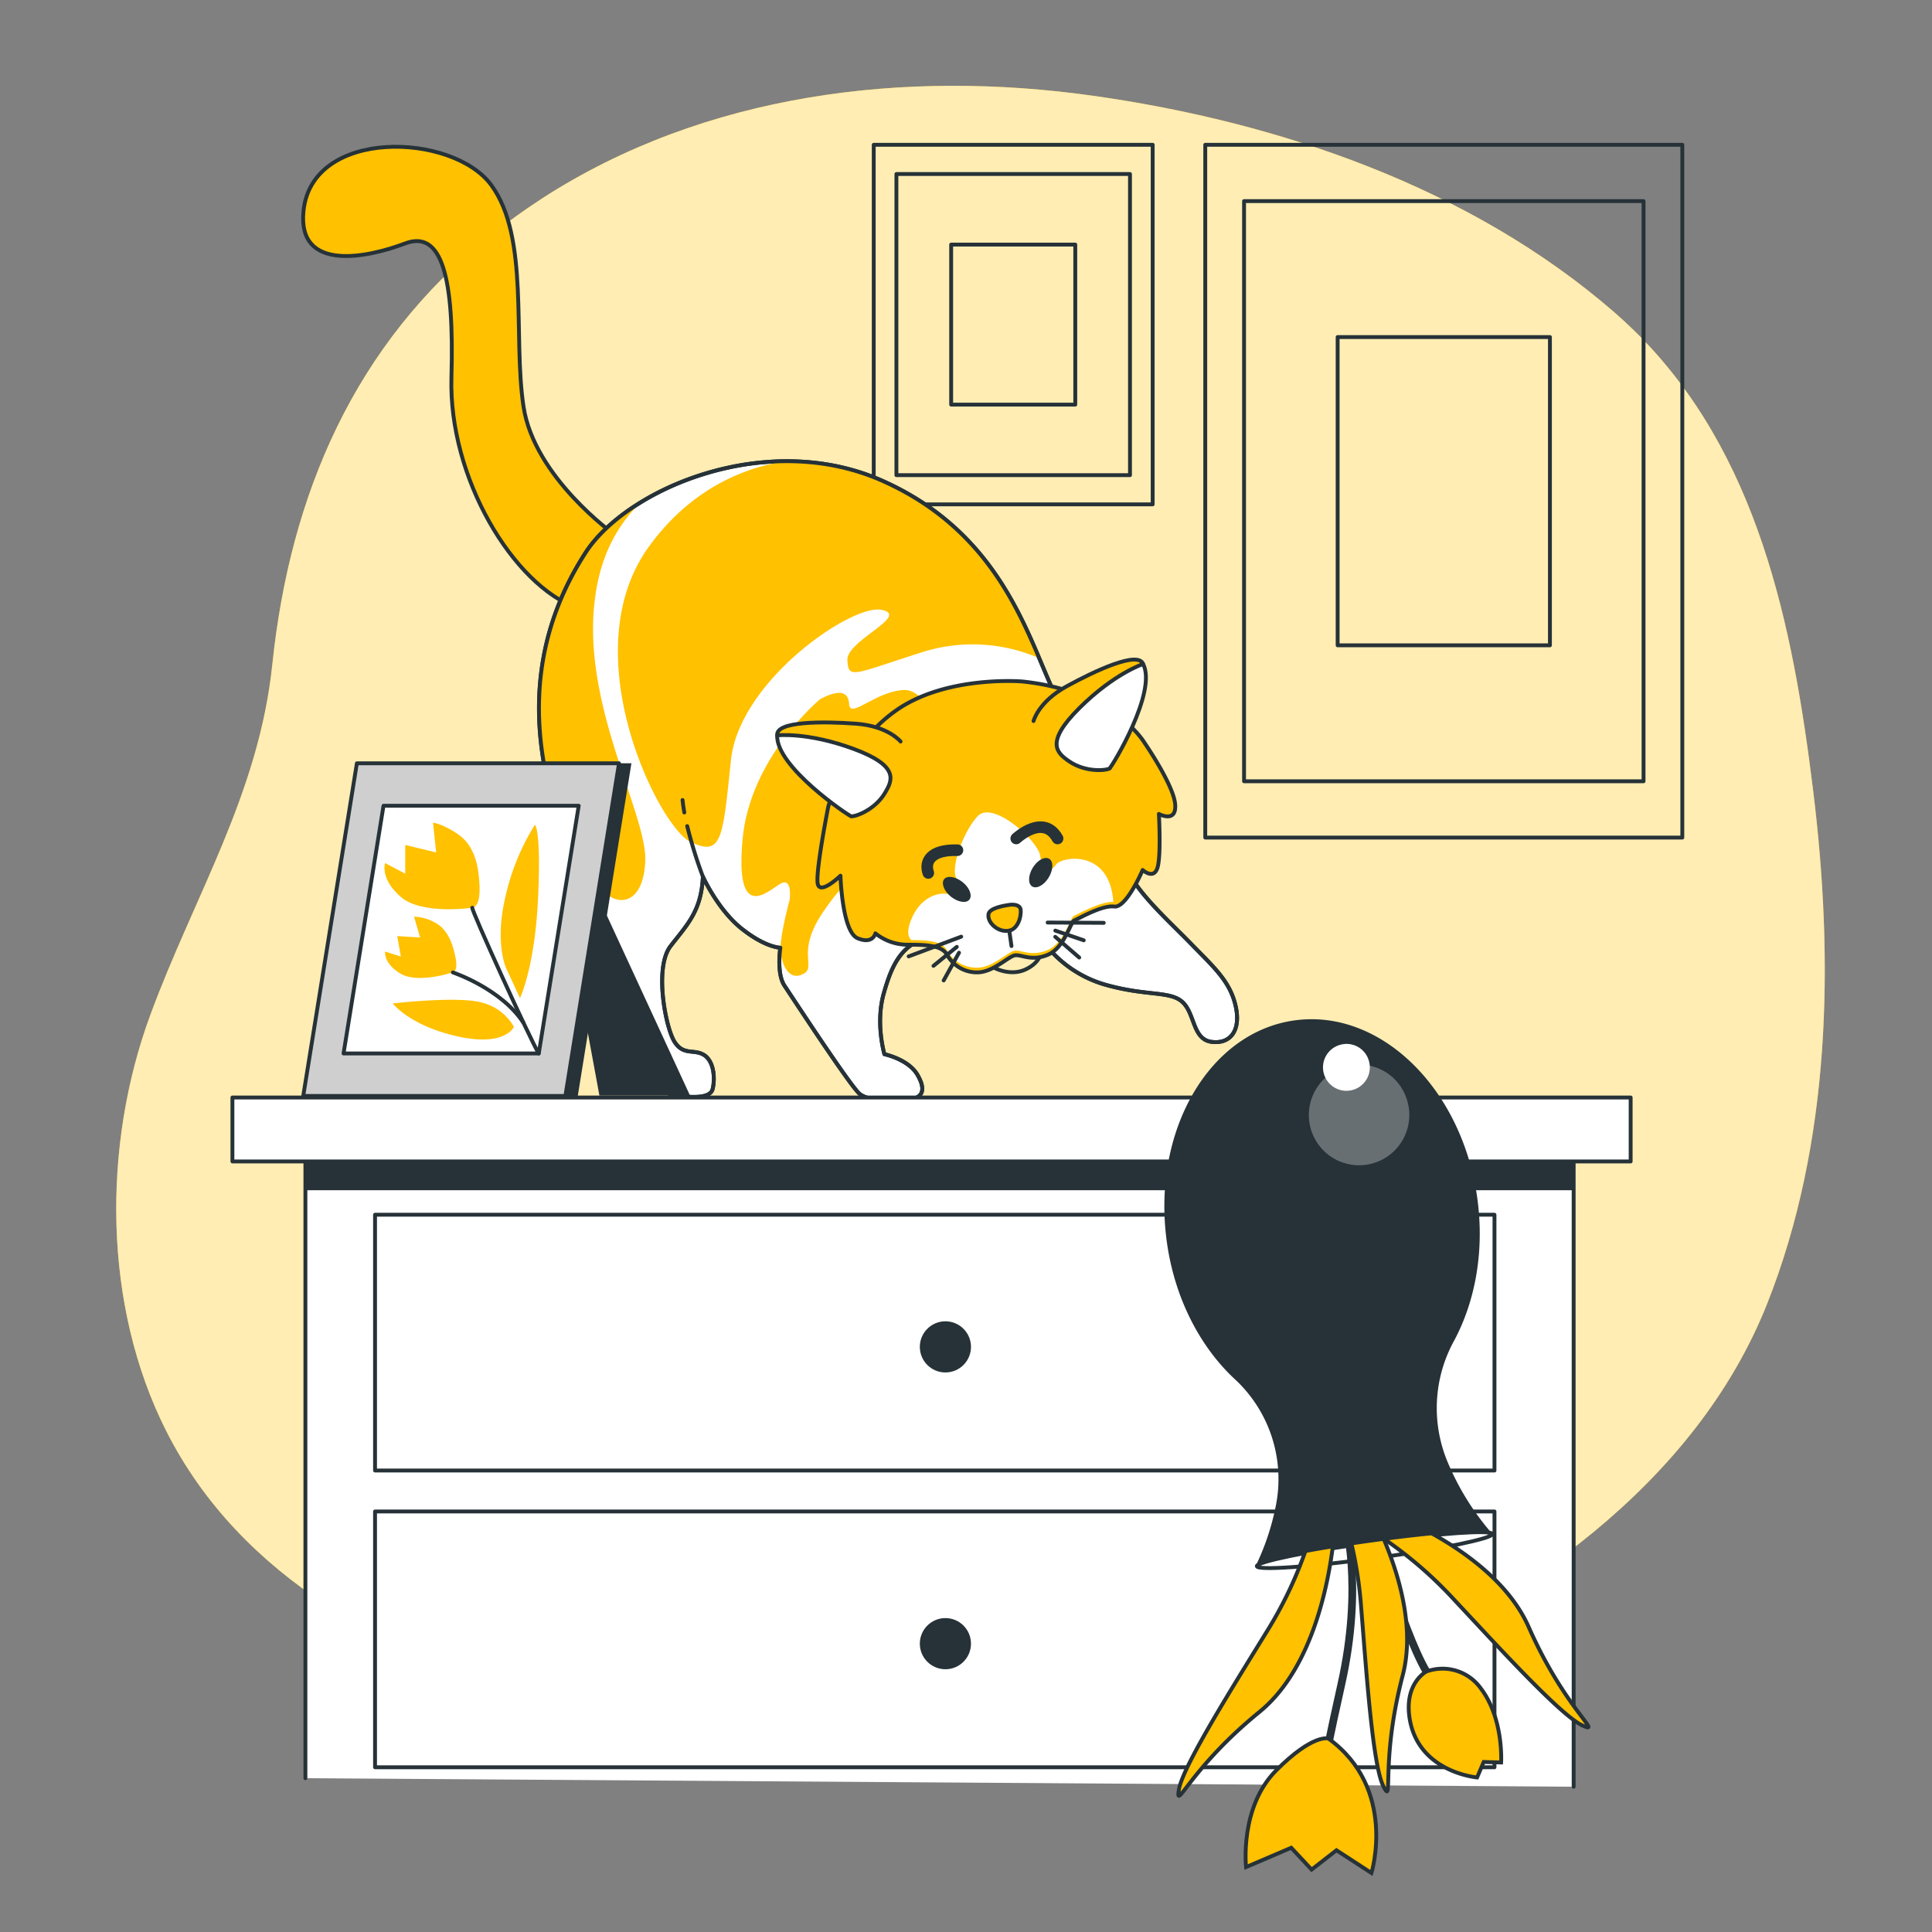 <svg xmlns="http://www.w3.org/2000/svg" viewBox="0 0 500 500"><rect x="0" y="0" width="500" height="500" fill="#808080" stroke="none"/><g id="freepik--background-simple--inject-739"><path d="M422.92,85.56q-2.52-2.48-5.2-4.8C380.53,48.5,331.15,31.62,283,24.8c-48.8-6.91-100.56-.65-142.61,26.49q-7,4.55-13.59,9.76C91.76,89,75.07,128,70.48,171.92,67,205.45,50.32,231.71,38.89,262.7,26.46,296.41,26.61,337.87,43,370.3c19.46,38.51,58.33,58.19,97.91,70.17,66.83,20.22,141.73,20.16,206.85-6.35,45.14-18.38,91-49.95,109.57-96.7,16.55-41.76,17.34-88.66,11.92-132.72C464,161.86,455,116.93,422.92,85.56Z" style="fill:#FFC100"></path><path d="M422.92,85.56q-2.52-2.48-5.2-4.8C380.53,48.5,331.15,31.62,283,24.8c-48.8-6.91-100.56-.65-142.61,26.49q-7,4.55-13.59,9.76C91.76,89,75.07,128,70.48,171.92,67,205.45,50.32,231.71,38.89,262.7,26.46,296.41,26.61,337.87,43,370.3c19.46,38.51,58.33,58.19,97.91,70.17,66.83,20.22,141.73,20.16,206.85-6.35,45.14-18.38,91-49.95,109.57-96.7,16.55-41.76,17.34-88.66,11.92-132.72C464,161.86,455,116.93,422.92,85.56Z" style="fill:#fff;opacity:0.7"></path></g><g id="freepik--pictures-2--inject-739"><rect x="311.92" y="37.47" width="123.46" height="179.29" style="fill:none;stroke:#263238;stroke-linecap:round;stroke-linejoin:round"></rect><rect x="321.96" y="52.05" width="103.39" height="150.14" style="fill:none;stroke:#263238;stroke-linecap:round;stroke-linejoin:round"></rect><rect x="346.18" y="87.23" width="54.94" height="79.78" style="fill:none;stroke:#263238;stroke-linecap:round;stroke-linejoin:round"></rect><rect x="226.12" y="37.47" width="72.19" height="93.05" style="fill:none;stroke:#263238;stroke-linecap:round;stroke-linejoin:round"></rect><rect x="231.99" y="45.04" width="60.45" height="77.93" style="fill:none;stroke:#263238;stroke-linecap:round;stroke-linejoin:round"></rect><rect x="246.16" y="63.3" width="32.12" height="41.41" style="fill:none;stroke:#263238;stroke-linecap:round;stroke-linejoin:round"></rect></g><g id="freepik--Cat--inject-739"><path d="M159,138.32s-20.72-14.75-23.51-33.07,1.6-43.83-8.37-57.38S80.7,33,78.54,54.64c-1.6,15.94,16.73,12,26.29,8.37s12.75,8.77,12,34.66,15.93,53.79,32.67,59.77S159,138.32,159,138.32Z" style="fill:#FFC100;stroke:#263238;stroke-linecap:round;stroke-linejoin:round"></path><path d="M181.91,226.88s3.85,8.55,10.05,13.47,10,4.92,10,4.92-1.07,6.62,1.07,9.83,17.1,26.08,19.45,28,8.12,1.71,12.19,1.49,5.13-2.35,2.78-6.41-8.56-5.35-8.56-5.35-2.35-7.91-.21-15.6,4.49-12,10.26-14.33,28.86-2.13,30.36-.21a30.31,30.31,0,0,0,16.89,12.19c10.69,3,16.67,1.49,19.88,4.49s2.56,9.62,7.48,10.26,7.7-3,6.2-9.41-5.77-10.05-11.54-16-14.33-13.47-16.89-20.1-12-30.78-18.81-45.53-13.9-40.62-44-54.09-66.27,1.93-77,18.6-15,36.13-9.84,59,11.33,20.95,11.76,34,.21,22.45,7.48,33.57,10.91,13.47,14.33,13.89,8.55.86,9.19-1.71.43-7.05-2.14-8.76-5.34.21-7.69-3.42-5.35-19.24-1.07-24.8S181.49,235.86,181.91,226.88Z" style="fill:#fff;stroke:#263238;stroke-linecap:round;stroke-linejoin:round"></path><path d="M212.27,180.92s-18.17,15-20.1,36.34,6.2,13.68,9.62,11.55,2.57,4.06,2.57,4.06-2.35,8.55-2.35,12.4,1.92,8.76,5.77,6.84-2.14-5.35,5.35-16.25,7.26-6.63,22.66-21.16,5.77-36.35-1.71-36.13-14.11,7.69-14.33,3.63S215.9,179,212.27,180.92Z" style="fill:#FFC100"></path><path d="M166,129.88c-6.37,3.89-11.41,8.49-14.43,13.2-10.69,16.68-15,36.13-9.84,59a76.55,76.55,0,0,0,5,15.5c3.4,6.16,6.64,9.08,8.5,11.87,3.42,5.13,11.12,5.77,11.76-6.42s-16.68-40.83-13-68.19C155.53,142.63,160.73,134.81,166,129.88Z" style="fill:#FFC100"></path><path d="M269,170.37c-6.29-14.83-15.37-34.66-40.49-45.89a60.78,60.78,0,0,0-25.23-5.12c-10.23,1.58-24.15,6.75-35.27,22-20.1,27.58,2.56,72.69,10.69,76.53s8.33-.64,10.47-21.16,31.21-40.4,38.91-38.91-9,7.91-8.77,13,1.5,3.64,19-1.92A43.14,43.14,0,0,1,269,170.37Z" style="fill:#FFC100"></path><path d="M181.91,226.88s3.85,8.55,10.05,13.47,10,4.92,10,4.92-1.07,6.62,1.07,9.83,17.1,26.08,19.45,28,8.12,1.71,12.19,1.49,5.13-2.35,2.78-6.41-8.56-5.35-8.56-5.35-2.35-7.91-.21-15.6,4.49-12,10.26-14.33,28.86-2.13,30.36-.21a30.31,30.31,0,0,0,16.89,12.19c10.69,3,16.67,1.49,19.88,4.49s2.56,9.62,7.48,10.26,7.7-3,6.2-9.41-5.77-10.05-11.54-16-14.33-13.47-16.89-20.1-12-30.78-18.81-45.53-13.9-40.62-44-54.09-66.27,1.93-77,18.6-15,36.13-9.84,59,11.33,20.95,11.76,34,.21,22.45,7.48,33.57,10.91,13.47,14.33,13.89,8.55.86,9.19-1.71.43-7.05-2.14-8.76-5.34.21-7.69-3.42-5.35-19.24-1.07-24.8S181.49,235.86,181.91,226.88Z" style="fill:none;stroke:#263238;stroke-linecap:round;stroke-linejoin:round"></path><path d="M177.1,210.27c-.2-1.11-.36-2.19-.46-3.22" style="fill:none;stroke:#263238;stroke-linecap:round;stroke-linejoin:round"></path><path d="M181.91,226.88a118.91,118.91,0,0,1-4.06-13.08" style="fill:none;stroke:#263238;stroke-linecap:round;stroke-linejoin:round"></path><path d="M257.27,250.45s4.11,2.26,8.05.48,4.17-4.58,4.17-4.58-6.1-2.59-8.73-1.24A7,7,0,0,0,257.27,250.45Z" style="fill:none;stroke:#263238;stroke-linecap:round;stroke-linejoin:round"></path><path d="M214.36,208.73s-3.36,17-2.73,20,5.88-2.1,5.88-2.1.42,14.5,4.42,16.18,4.62-1.26,4.62-1.26a13.33,13.33,0,0,0,8,2.94c4.62,0,9,0,10.51,2.53a8.8,8.8,0,0,0,8.2,4.62c4-.21,7.78-4.2,9.46-4.41s4.41,1.68,8.62-.21,5.67-8.41,6.72-8.83,7.15-4,10.3-3.58,7.36-9.46,7.36-9.46,2.73,2.53,3.78-.42.42-14.08.42-14.08,4.63,2.52,4.21-2.52-8-16-8-16-7.78-13.24-31.53-15.76c0,0-19.76-1.69-32.79,7.56S214.36,208.73,214.36,208.73Z" style="fill:#FFC100;stroke:#263238;stroke-linecap:round;stroke-linejoin:round"></path><path d="M233.07,191.91s-3.15-4-11.56-4.62-20.77-.69-20.37,3,19.13,20.93,19.13,20.93" style="fill:#FFC100;stroke:#263238;stroke-linecap:round;stroke-linejoin:round"></path><path d="M201.14,190.31s7.75-.92,19.74,3.49,10.06,8.19,8.19,11.35c-2.73,4.63-8,6.3-8.8,6.09S200.74,198.37,201.14,190.31Z" style="fill:#fff;stroke:#263238;stroke-linecap:round;stroke-linejoin:round"></path><path d="M267.48,186.6s1.21-4.95,8.59-9,18.59-9.26,19.77-5.73-8.68,27-8.68,27" style="fill:#FFC100;stroke:#263238;stroke-linecap:round;stroke-linejoin:round"></path><path d="M295.84,171.85s-7.43,2.39-16.49,11.39-5.74,11.64-2.73,13.74c4.41,3.06,9.86,2.41,10.54,1.87S299.56,179,295.84,171.85Z" style="fill:#fff;stroke:#263238;stroke-linecap:round;stroke-linejoin:round"></path><path d="M288.12,233.44c-.89-13.78-13.34-11.81-14.82-9.67s-3.53,1.58-4.1-2.31S256.89,207,253,211.24s-7.06,13.59-5.47,16.06-.53,4.23-2.82,4-6.53,1.06-8.82,6.53c-1.47,3.5-.7,4.9,0,5.46,4.09,0,7.78.26,9.1,2.52a8.8,8.8,0,0,0,8.2,4.62c4-.21,7.78-4.2,9.46-4.41s4.41,1.68,8.62-.21,5.67-8.41,6.72-8.83S284.91,233.21,288.12,233.44Z" style="fill:#fff"></path><path d="M240.24,225.92c-1-2.9.53-6.08,7.55-5.89" style="fill:none;stroke:#263238;stroke-linecap:round;stroke-linejoin:round;stroke-width:3px"></path><path d="M263,217s7-6.6,10.7,0" style="fill:none;stroke:#263238;stroke-linecap:round;stroke-linejoin:round;stroke-width:3px"></path><line x1="248.76" y1="242.41" x2="235.16" y2="247.51" style="fill:none;stroke:#263238;stroke-linecap:round;stroke-linejoin:round"></line><line x1="247.62" y1="245.05" x2="241.58" y2="249.96" style="fill:none;stroke:#263238;stroke-linecap:round;stroke-linejoin:round"></line><line x1="248.19" y1="246.56" x2="244.22" y2="253.74" style="fill:none;stroke:#263238;stroke-linecap:round;stroke-linejoin:round"></line><line x1="271.13" y1="238.75" x2="285.65" y2="238.83" style="fill:none;stroke:#263238;stroke-linecap:round;stroke-linejoin:round"></line><line x1="273.11" y1="240.84" x2="280.47" y2="243.35" style="fill:none;stroke:#263238;stroke-linecap:round;stroke-linejoin:round"></line><line x1="273.1" y1="242.45" x2="279.3" y2="247.81" style="fill:none;stroke:#263238;stroke-linecap:round;stroke-linejoin:round"></line><path d="M271.4,227.1c-1.21,2-3.11,3-4.25,2.33s-1.09-2.86.12-4.85,3.11-3,4.25-2.33S272.61,225.12,271.4,227.1Z" style="fill:#263238"></path><path d="M246.1,232.06c1.81,1.45,4,1.79,4.79.75s.05-3.07-1.77-4.52-4-1.79-4.79-.75S244.29,230.61,246.1,232.06Z" style="fill:#263238"></path><path d="M264.15,235.49c-.1-1.28-1.66-1.49-2.93-1.31-2,.28-5.16.94-5.4,2.4-.37,2.17,2.49,4.84,5.38,4.27C263.18,240.46,264.33,237.72,264.15,235.49Z" style="fill:#FFC100;stroke:#263238;stroke-linecap:round;stroke-linejoin:round"></path><line x1="261.2" y1="240.85" x2="261.77" y2="244.84" style="fill:none;stroke:#263238;stroke-linecap:round;stroke-linejoin:round"></line></g><g id="freepik--picture-1--inject-739"><polygon points="149.04 219.59 178.58 283.53 155.13 283.53 147.12 240.11 149.04 219.59" style="fill:#263238"></polygon><polygon points="149.53 283.63 81.69 283.63 95.57 197.54 163.41 197.54 149.53 283.63" style="fill:#263238"></polygon><polygon points="146.32 283.63 78.48 283.63 92.36 197.54 160.2 197.54 146.32 283.63" style="fill:#cfcfcf;stroke:#263238;stroke-linecap:round;stroke-linejoin:round"></polygon><polygon points="139.43 272.64 88.91 272.64 99.25 208.53 149.77 208.53 139.43 272.64" style="fill:#fff;stroke:#263238;stroke-linecap:round;stroke-linejoin:round"></polygon><path d="M124,227.74c0-.58-.11-1.06-.14-1.39-.39-3.77-1.73-7.81-4.92-10.15-4.13-3-6.88-3.3-6.88-3.3l.82,7.71-8-1.93v7.43l-5.23-2.75s-1.37,4.13,4.13,8.81,18.43,2.75,18.44,2.75C124.36,234.5,124.22,230.25,124,227.74Z" style="fill:#FFC100"></path><path d="M117.55,246.33c-.11-.41-.21-.75-.28-1-.75-2.64-2.22-5.35-4.79-6.61a11.5,11.5,0,0,0-5.32-1.48l1.56,5.38-5.92-.36.94,5.29-4.08-1.3s-.46,3.12,4.06,5.76,13.47-.37,13.48-.38C118.67,251.1,118,248.09,117.55,246.33Z" style="fill:#FFC100"></path><path d="M131,250.6s-3-6.33-.28-18.16a60,60,0,0,1,7.71-19s1.65,1.1.82,19-4.68,25.87-4.68,25.87Z" style="fill:#FFC100"></path><path d="M133,265.74a13.21,13.21,0,0,0-8.53-6.33c-6.33-1.65-22.84.28-22.84.28s4.4,5.77,16.79,8.53S133,265.74,133,265.74Z" style="fill:#FFC100"></path><path d="M117.2,251.66s12.46,4.17,18.24,13" style="fill:#fff;stroke:#263238;stroke-linecap:round;stroke-linejoin:round"></path><path d="M122.23,234.92c-.45.2,15,34.17,17.2,37.72" style="fill:#fff;stroke:#263238;stroke-linecap:round;stroke-linejoin:round"></path></g><g id="freepik--Furniture--inject-739"><polyline points="79.04 460.2 79.04 294.51 407.26 294.51 407.26 462.4" style="fill:#fff;stroke:#263238;stroke-linecap:round;stroke-linejoin:round"></polyline><rect x="79.04" y="294.51" width="328.21" height="13.52" style="fill:#263238"></rect><rect x="97.06" y="314.37" width="289.71" height="66.2" style="fill:#fff;stroke:#263238;stroke-linecap:round;stroke-linejoin:round"></rect><circle cx="244.67" cy="348.57" r="6.62" style="fill:#263238"></circle><rect x="97.06" y="391.17" width="289.71" height="66.2" style="fill:#fff;stroke:#263238;stroke-linecap:round;stroke-linejoin:round"></rect><circle cx="244.67" cy="425.38" r="6.62" style="fill:#263238"></circle><rect x="60.15" y="284.03" width="361.86" height="16.55" style="fill:#fff;stroke:#263238;stroke-linecap:round;stroke-linejoin:round"></rect></g><g id="freepik--Vase--inject-739"><path d="M386.21,397c.16,1.13-13.36,3.92-30.19,6.22s-30.59,3.26-30.75,2.12,13.36-3.92,30.19-6.22S386.06,395.87,386.21,397Z" style="fill:#fff;stroke:#263238;stroke-linecap:round;stroke-linejoin:round"></path><path d="M338.94,398.12a105.73,105.73,0,0,1-11.27,24.41C319.4,436,306.15,457,305.11,463.09S308,457.64,326,443c18.21-14.86,19.51-49.15,19.51-49.15Z" style="fill:#FFC100;stroke:#263238;stroke-miterlimit:10"></path><path d="M348.06,393.5s4.89,16.57-.94,42.48-7.3,37-7.3,37" style="fill:none;stroke:#263238;stroke-linecap:round;stroke-linejoin:round;stroke-width:2px"></path><path d="M354.06,390.81s8.74,31,15.09,41.78S377,446.13,377,446.13" style="fill:none;stroke:#263238;stroke-linecap:round;stroke-linejoin:round;stroke-width:2px"></path><path d="M369.15,432.59s-5.83,3-4.33,12.21C367.1,458.73,382.27,460,382.27,460l1.71-4,4.51.13s.7-11.34-5.24-19.15A12.17,12.17,0,0,0,369.15,432.59Z" style="fill:#FFC100;stroke:#263238;stroke-miterlimit:10"></path><path d="M343.79,449.93s-3.93-1.34-13.49,8.22-7.82,25.05-7.82,25.05l11.69-5,5.27,5.65,6.44-5,9.05,5.88S361.67,462.85,343.79,449.93Z" style="fill:#FFC100;stroke:#263238;stroke-miterlimit:10"></path><path d="M347,389.81a106,106,0,0,1,5.28,26.36c1.29,15.78,2.93,40.49,5.71,46.06s-.85-6.13,5-28.53C369,411,349.8,382.51,349.8,382.51Z" style="fill:#FFC100;stroke:#263238;stroke-miterlimit:10"></path><path d="M355.79,396.67A105.76,105.76,0,0,1,376.33,414c10.82,11.55,27.48,29.88,33.13,32.51s-4.48-4.26-13.84-25.45c-9.5-21.49-42.21-31.85-42.21-31.85Z" style="fill:#FFC100;stroke:#263238;stroke-miterlimit:10"></path><path d="M324.93,405.35l.35-.05c.16-1.16,13.55-3.9,30.18-6.18,16.28-2.23,29.69-3.19,30.69-2.22a68.2,68.2,0,0,1-11.57-18.68,36.12,36.12,0,0,1,1.76-31.28c5.44-10.15,7.86-23.1,6-36.72-3.9-28.53-25.06-49.19-47.26-46.15s-37,28.63-33.13,57.15c2,14.79,8.69,27.47,17.74,35.82a35.21,35.21,0,0,1,10.42,33A64.09,64.09,0,0,1,324.93,405.35Z" style="fill:#263238"></path><path d="M364.23,285a13,13,0,1,1-15.82-9A12.84,12.84,0,0,1,364.23,285Z" style="fill:#fff;opacity:0.3"></path><path d="M354.27,274.55a6.06,6.06,0,1,1-7.37-4.17A6,6,0,0,1,354.27,274.55Z" style="fill:#fff"></path><path d="M386.19,397h0l0,0S386.18,397,386.19,397Z" style="fill:#fff;stroke:#263238;stroke-linecap:round;stroke-linejoin:round"></path></g></svg>